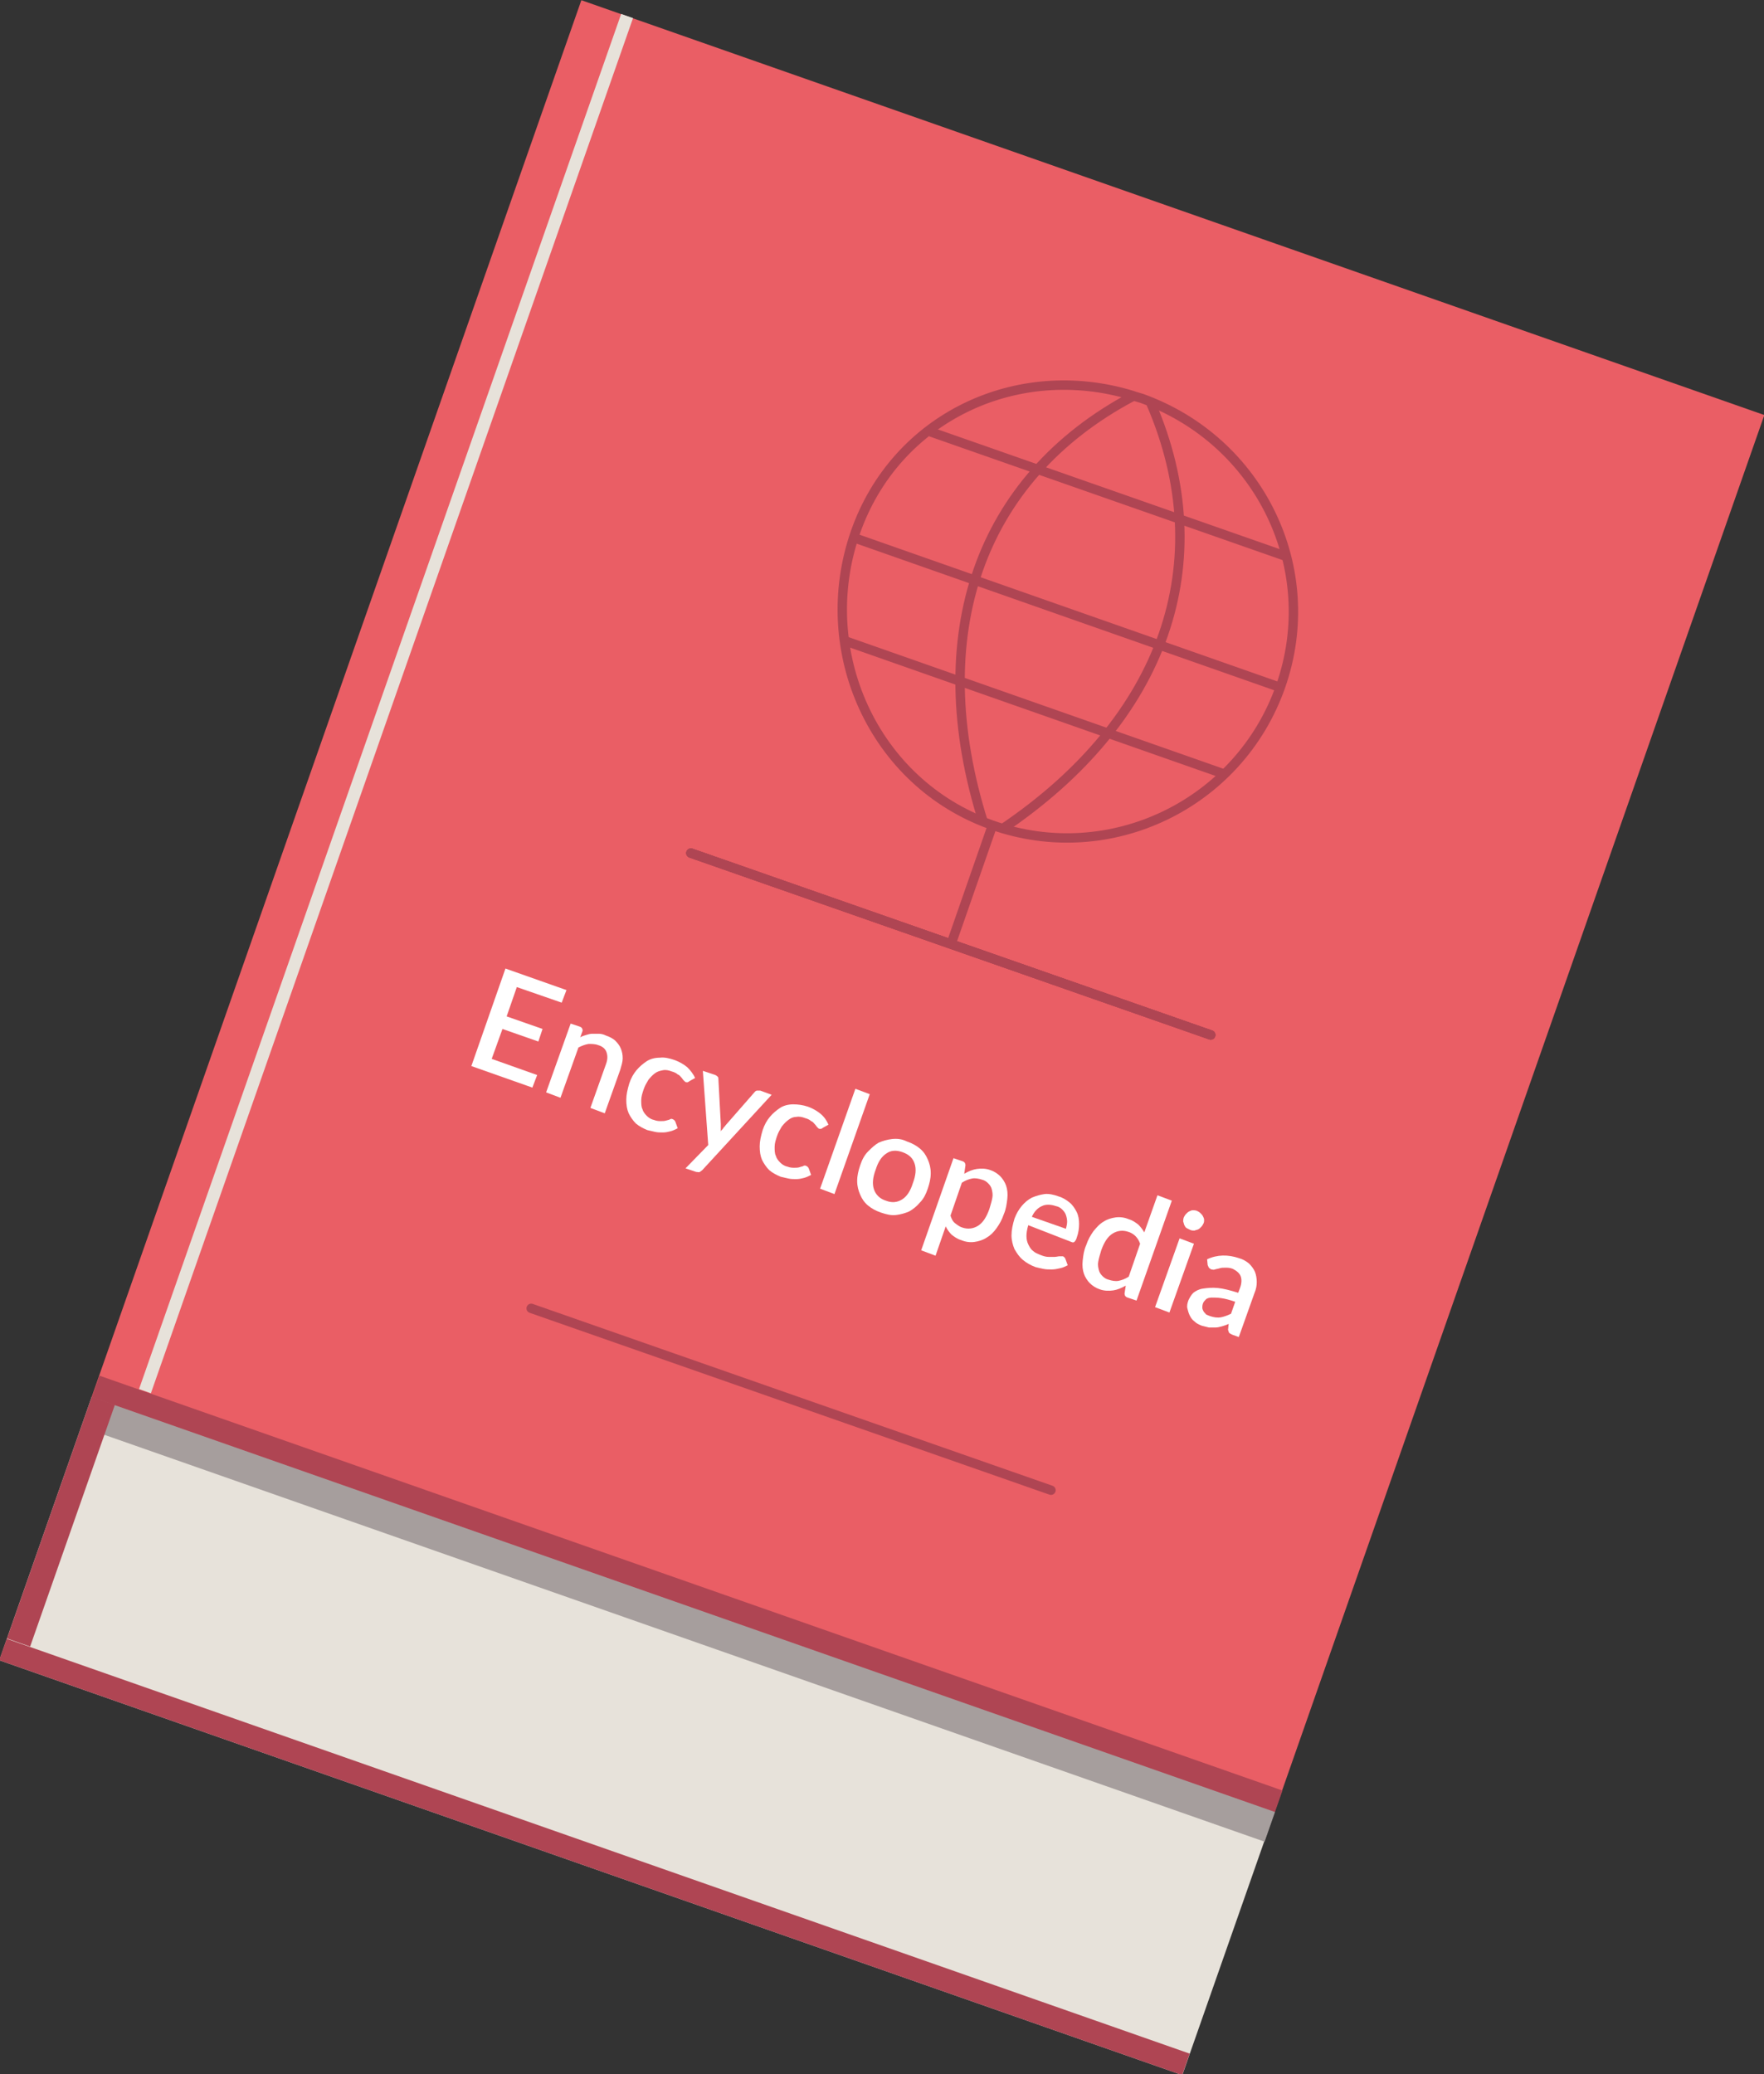 <?xml version="1.0" encoding="utf-8"?>
<!-- Generator: Adobe Illustrator 19.0.0, SVG Export Plug-In . SVG Version: 6.00 Build 0)  -->
<svg version="1.1" id="Layer_1" xmlns="http://www.w3.org/2000/svg" xmlns:xlink="http://www.w3.org/1999/xlink" x="0px" y="0px"
	 width="294.9px" height="346.7px" viewBox="0 0 294.9 346.7" style="enable-background:new 0 0 294.9 346.7;" xml:space="preserve"
	>
<rect x="0" y="0" width="294.9" height="346.7" fill="#333333" stroke="none"/>
<style type="text/css">
	.st0{fill:#EA5E65;}
	.st1{fill:#E7E2DA;}
	.st2{fill:#A69E9D;}
	.st3{fill:#AF4553;}
	.st4{fill:#FFFFFF;}
	.st5{fill:none;stroke:#AF4553;stroke-width:1.571;stroke-linecap:round;stroke-linejoin:round;stroke-miterlimit:10;}
	.st6{fill:none;stroke:#AF4553;stroke-width:1.571;stroke-linejoin:round;stroke-miterlimit:10;}
</style>
<g id="XMLID_5030_">
	
		<rect id="XMLID_5093_" x="50.4" y="27.7" transform="matrix(0.944 0.331 -0.331 0.944 58.781 -42.797)" class="st0" width="209.5" height="247.4"/>
	
		<rect id="XMLID_5092_" x="63.5" y="-4.2" transform="matrix(0.944 0.331 -0.331 0.944 42.509 -14.722)" class="st1" width="2.1" height="243.5"/>
	
		<rect id="XMLID_5091_" x="1.8" y="266.8" transform="matrix(0.944 0.331 -0.331 0.944 101.923 -18.918)" class="st1" width="209.5" height="46.6"/>
	
		<rect id="XMLID_5090_" x="8.7" y="267.9" transform="matrix(0.944 0.331 -0.331 0.944 95.859 -22.274)" class="st2" width="209.5" height="5.3"/>
	
		<rect id="XMLID_5089_" x="8.2" y="232.9" transform="matrix(0.944 0.331 -0.331 0.944 84.683 10.904)" class="st3" width="4.1" height="42.8"/>
	
		<rect id="XMLID_5088_" x="-5.3" y="308.4" transform="matrix(0.944 0.331 -0.331 0.944 108.205 -15.44)" class="st3" width="209.5" height="3.8"/>
	
		<rect id="XMLID_5087_" x="10.2" y="264.4" transform="matrix(0.944 0.331 -0.331 0.944 94.519 -23.016)" class="st3" width="209.5" height="3.8"/>
	<g id="XMLID_1_">
		<path id="XMLID_2_" class="st4" d="M89.8,179.7l-0.8,2.1l-10.2-3.6l5.7-16.3l10.2,3.6l-0.8,2.1l-7.5-2.6l-1.7,4.9l6,2.1l-0.7,2.1
			l-6-2.1l-1.8,5L89.8,179.7z"/>
		<path id="XMLID_4_" class="st4" d="M97,173.4c0.3-0.2,0.7-0.3,1-0.4s0.7-0.2,1-0.2c0.4,0,0.7,0,1.1,0c0.4,0,0.8,0.1,1.2,0.3
			c0.6,0.2,1.2,0.5,1.6,0.9c0.4,0.4,0.7,0.8,0.9,1.3c0.2,0.5,0.3,1,0.3,1.6s-0.2,1.2-0.4,1.9l-2.6,7.3l-2.4-0.9l2.6-7.3
			c0.3-0.8,0.3-1.4,0.1-2c-0.2-0.6-0.7-1-1.4-1.2c-0.5-0.2-1.1-0.2-1.6-0.2c-0.6,0.1-1.1,0.3-1.7,0.6l-3,8.4l-2.4-0.9l4.1-11.5
			l1.5,0.5c0.3,0.1,0.5,0.3,0.5,0.7L97,173.4z"/>
		<path id="XMLID_6_" class="st4" d="M115.3,180.7c-0.1,0.1-0.2,0.1-0.3,0.2c-0.1,0-0.2,0-0.3,0s-0.2-0.1-0.4-0.3s-0.2-0.3-0.4-0.5
			c-0.2-0.2-0.3-0.4-0.6-0.5c-0.2-0.2-0.6-0.4-1-0.5c-0.5-0.2-1-0.3-1.5-0.2s-0.9,0.2-1.3,0.5s-0.7,0.6-1.1,1.1
			c-0.3,0.5-0.6,1-0.8,1.6c-0.2,0.6-0.4,1.2-0.4,1.8c0,0.6,0,1.1,0.2,1.5c0.1,0.4,0.4,0.8,0.7,1.1c0.3,0.3,0.7,0.6,1.2,0.7
			c0.5,0.2,0.9,0.2,1.2,0.2c0.3,0,0.6,0,0.9-0.1s0.5-0.1,0.6-0.2c0.2-0.1,0.3-0.1,0.5,0c0.2,0.1,0.3,0.2,0.4,0.4l0.4,1.1
			c-0.4,0.2-0.8,0.4-1.2,0.5c-0.4,0.1-0.8,0.2-1.3,0.2c-0.4,0-0.9,0-1.3-0.1c-0.4-0.1-0.9-0.2-1.3-0.3c-0.7-0.3-1.3-0.6-1.9-1.1
			c-0.5-0.5-0.9-1.1-1.2-1.7c-0.3-0.7-0.4-1.4-0.4-2.3c0-0.8,0.2-1.7,0.5-2.7c0.3-0.9,0.7-1.6,1.2-2.2c0.5-0.6,1.1-1.1,1.7-1.5
			c0.6-0.4,1.4-0.6,2.2-0.6c0.8-0.1,1.6,0.1,2.5,0.4c0.8,0.3,1.5,0.7,2.1,1.2c0.5,0.5,1,1.1,1.3,1.8L115.3,180.7z"/>
		<path id="XMLID_8_" class="st4" d="M129,183l-11.6,12.6c-0.1,0.1-0.3,0.2-0.4,0.3c-0.2,0.1-0.3,0-0.6,0l-1.8-0.6l3.8-3.9
			l-0.9-12.4l2.1,0.7c0.2,0.1,0.3,0.2,0.4,0.3c0.1,0.1,0.1,0.3,0.1,0.4l0.4,7.5c0,0.2,0,0.4,0,0.6c0,0.2,0,0.4,0,0.6
			c0.1-0.2,0.3-0.3,0.4-0.5c0.1-0.2,0.3-0.3,0.4-0.5l4.9-5.6c0.1-0.1,0.2-0.2,0.4-0.2s0.3,0,0.5,0L129,183z"/>
		<path id="XMLID_10_" class="st4" d="M137.6,188.5c-0.1,0.1-0.2,0.1-0.3,0.2c-0.1,0-0.2,0-0.3,0s-0.2-0.1-0.4-0.3
			c-0.1-0.1-0.2-0.3-0.4-0.5c-0.2-0.2-0.3-0.4-0.6-0.5c-0.2-0.2-0.6-0.4-1-0.5c-0.5-0.2-1-0.3-1.5-0.2c-0.5,0-0.9,0.2-1.3,0.5
			c-0.4,0.3-0.7,0.6-1.1,1.1c-0.3,0.5-0.6,1-0.8,1.6c-0.2,0.6-0.4,1.2-0.4,1.8c0,0.6,0,1.1,0.2,1.5c0.1,0.4,0.4,0.8,0.7,1.1
			c0.3,0.3,0.7,0.6,1.2,0.7c0.5,0.2,0.9,0.2,1.2,0.2c0.3,0,0.6,0,0.9-0.1c0.2-0.1,0.5-0.1,0.6-0.2c0.2-0.1,0.3-0.1,0.5,0
			c0.2,0.1,0.3,0.2,0.4,0.4l0.4,1.1c-0.4,0.2-0.8,0.4-1.2,0.5s-0.8,0.2-1.3,0.2c-0.4,0-0.9,0-1.3-0.1c-0.4-0.1-0.9-0.2-1.3-0.3
			c-0.7-0.3-1.3-0.6-1.9-1.1c-0.5-0.5-0.9-1.1-1.2-1.7c-0.3-0.7-0.4-1.4-0.4-2.3c0-0.8,0.2-1.7,0.5-2.7c0.3-0.9,0.7-1.6,1.2-2.2
			c0.5-0.6,1.1-1.1,1.7-1.5c0.6-0.4,1.4-0.6,2.2-0.6s1.6,0.1,2.5,0.4c0.8,0.3,1.5,0.7,2.1,1.2s1,1.1,1.3,1.8L137.6,188.5z"/>
		<path id="XMLID_12_" class="st4" d="M145.4,182.9l-5.9,16.7l-2.4-0.9l5.9-16.7L145.4,182.9z"/>
		<path id="XMLID_14_" class="st4" d="M151.6,190.8c0.9,0.3,1.6,0.7,2.2,1.2c0.6,0.5,1,1.1,1.3,1.8c0.3,0.7,0.5,1.4,0.5,2.3
			s-0.2,1.7-0.5,2.6c-0.3,0.9-0.7,1.7-1.3,2.3c-0.5,0.6-1.1,1.1-1.8,1.5c-0.7,0.3-1.4,0.5-2.2,0.6s-1.6-0.1-2.5-0.4
			c-0.9-0.3-1.6-0.7-2.2-1.2c-0.6-0.5-1-1.1-1.3-1.8s-0.5-1.4-0.5-2.3s0.2-1.7,0.5-2.6c0.3-0.9,0.7-1.7,1.3-2.3s1.1-1.1,1.8-1.5
			c0.7-0.3,1.4-0.5,2.2-0.6C150,190.3,150.8,190.4,151.6,190.8z M148.1,200.7c1,0.4,1.9,0.3,2.7-0.2c0.8-0.5,1.4-1.4,1.8-2.7
			c0.5-1.3,0.6-2.4,0.3-3.3c-0.3-0.9-0.9-1.5-2-1.9c-1.1-0.4-2-0.3-2.7,0.2c-0.8,0.5-1.4,1.4-1.8,2.7c-0.5,1.3-0.6,2.4-0.3,3.3
			S147.1,200.4,148.1,200.7z"/>
		<path id="XMLID_17_" class="st4" d="M161.2,196.2c0.7-0.4,1.4-0.7,2.1-0.8s1.5-0.1,2.3,0.2c0.6,0.2,1.2,0.6,1.6,1
			c0.4,0.4,0.8,1,1,1.6c0.2,0.6,0.3,1.3,0.2,2.2c-0.1,0.8-0.2,1.7-0.6,2.6c-0.3,0.9-0.7,1.6-1.2,2.3c-0.5,0.7-1,1.2-1.7,1.6
			c-0.6,0.4-1.3,0.6-2,0.7c-0.7,0.1-1.5,0-2.2-0.3c-0.7-0.2-1.2-0.6-1.6-0.9c-0.4-0.4-0.7-0.8-1-1.4l-1.7,4.9l-2.4-0.9l5.4-15.4
			l1.5,0.5c0.3,0.1,0.5,0.3,0.5,0.7L161.2,196.2z M158.9,203.2c0.2,0.6,0.4,1,0.8,1.3s0.8,0.6,1.2,0.7c0.9,0.3,1.8,0.2,2.6-0.3
			c0.8-0.5,1.4-1.4,1.9-2.8c0.2-0.7,0.4-1.3,0.5-1.9c0.1-0.5,0-1-0.1-1.4c-0.1-0.4-0.3-0.7-0.6-1c-0.3-0.3-0.6-0.5-1-0.6
			c-0.6-0.2-1.2-0.3-1.7-0.2c-0.5,0.1-1.1,0.3-1.7,0.7L158.9,203.2z"/>
		<path id="XMLID_20_" class="st4" d="M171.9,204.8c-0.2,0.7-0.3,1.3-0.3,1.8c0,0.5,0.1,1,0.3,1.4s0.4,0.8,0.8,1.1
			c0.3,0.3,0.8,0.5,1.3,0.7c0.5,0.2,0.9,0.3,1.3,0.3c0.4,0,0.7,0,1,0c0.3,0,0.6-0.1,0.8-0.1c0.2,0,0.4,0,0.6,0
			c0.2,0.1,0.3,0.2,0.4,0.4l0.4,1.1c-0.4,0.2-0.8,0.4-1.3,0.5c-0.4,0.1-0.9,0.2-1.4,0.2c-0.5,0-0.9,0-1.4-0.1
			c-0.5-0.1-0.9-0.2-1.3-0.3c-0.8-0.3-1.5-0.7-2.1-1.2s-1-1.1-1.4-1.8c-0.3-0.7-0.5-1.5-0.5-2.3c0-0.9,0.2-1.8,0.5-2.8
			c0.3-0.8,0.7-1.5,1.2-2.1c0.5-0.6,1.1-1.1,1.7-1.4c0.7-0.3,1.4-0.5,2.1-0.6s1.6,0.1,2.4,0.4c0.7,0.2,1.3,0.6,1.8,1
			c0.5,0.4,0.9,1,1.2,1.6c0.3,0.6,0.4,1.3,0.4,2c0,0.7-0.1,1.5-0.4,2.3c-0.1,0.4-0.3,0.6-0.4,0.7c-0.1,0.1-0.3,0.1-0.5,0
			L171.9,204.8z M178.2,205.4c0.1-0.4,0.2-0.8,0.2-1.2c0-0.4-0.1-0.8-0.2-1.1c-0.1-0.3-0.3-0.6-0.6-0.9c-0.3-0.3-0.6-0.5-1.1-0.6
			c-0.9-0.3-1.7-0.3-2.3,0c-0.7,0.3-1.3,0.9-1.7,1.8L178.2,205.4z"/>
		<path id="XMLID_23_" class="st4" d="M195.9,200.7l-5.9,16.7l-1.5-0.5c-0.3-0.1-0.5-0.3-0.5-0.7l0.2-1.3c-0.7,0.4-1.4,0.7-2.1,0.8
			c-0.7,0.1-1.5,0.1-2.3-0.2c-0.6-0.2-1.2-0.6-1.6-1c-0.4-0.4-0.8-1-1-1.6s-0.3-1.3-0.2-2.2s0.2-1.7,0.6-2.6
			c0.3-0.9,0.7-1.6,1.2-2.3c0.5-0.6,1-1.2,1.7-1.6c0.6-0.4,1.3-0.6,2-0.7c0.7-0.1,1.5,0,2.2,0.3c0.7,0.2,1.2,0.6,1.6,0.9
			c0.4,0.4,0.7,0.8,1,1.3l2.2-6.2L195.9,200.7z M190.6,207.9c-0.2-0.6-0.5-1-0.8-1.3c-0.3-0.3-0.8-0.6-1.2-0.7
			c-0.9-0.3-1.8-0.2-2.6,0.3c-0.8,0.5-1.4,1.4-1.9,2.8c-0.2,0.7-0.4,1.3-0.5,1.9c-0.1,0.5,0,1,0.1,1.4c0.1,0.4,0.3,0.7,0.6,1
			c0.3,0.3,0.6,0.5,1,0.6c0.6,0.2,1.2,0.3,1.7,0.2c0.5-0.1,1.1-0.3,1.7-0.7L190.6,207.9z"/>
		<path id="XMLID_26_" class="st4" d="M199.6,207.9l-4.1,11.5l-2.4-0.9l4.1-11.5L199.6,207.9z M201.2,204.5
			c-0.1,0.2-0.2,0.4-0.4,0.6s-0.3,0.3-0.5,0.4c-0.2,0.1-0.4,0.1-0.6,0.2c-0.2,0-0.5,0-0.7-0.1c-0.2-0.1-0.4-0.2-0.6-0.3
			s-0.3-0.3-0.4-0.5c-0.1-0.2-0.1-0.4-0.2-0.6c0-0.2,0-0.4,0.1-0.7c0.1-0.2,0.2-0.4,0.4-0.6c0.2-0.2,0.3-0.3,0.5-0.4
			c0.2-0.1,0.4-0.2,0.6-0.2c0.2,0,0.4,0,0.7,0.1c0.2,0.1,0.4,0.2,0.6,0.4s0.3,0.3,0.4,0.5c0.1,0.2,0.2,0.4,0.2,0.6
			S201.3,204.3,201.2,204.5z"/>
		<path id="XMLID_29_" class="st4" d="M201.8,210.5c1.7-0.8,3.5-0.8,5.3-0.2c0.7,0.2,1.2,0.5,1.7,0.9c0.4,0.4,0.8,0.9,1,1.4
			c0.2,0.5,0.3,1.1,0.3,1.7c0,0.6-0.1,1.2-0.4,1.9l-2.6,7.3l-1.1-0.4c-0.2-0.1-0.4-0.2-0.5-0.3c-0.1-0.1-0.1-0.3-0.2-0.5l0.1-1
			c-0.4,0.2-0.8,0.3-1.1,0.4c-0.4,0.1-0.7,0.2-1.1,0.2c-0.4,0-0.7,0-1.1,0c-0.4-0.1-0.8-0.2-1.2-0.3c-0.5-0.2-0.9-0.4-1.2-0.7
			c-0.4-0.3-0.6-0.6-0.8-1c-0.2-0.4-0.3-0.8-0.4-1.2s0-0.9,0.2-1.4c0.2-0.4,0.4-0.8,0.8-1.2c0.4-0.3,0.9-0.6,1.6-0.7
			c0.7-0.1,1.5-0.2,2.5-0.1c1,0.1,2.1,0.4,3.4,0.8l0.3-0.8c0.3-0.8,0.3-1.5,0.1-2c-0.2-0.5-0.7-0.9-1.3-1.2
			c-0.5-0.2-0.9-0.2-1.2-0.2c-0.4,0-0.7,0-1,0.1c-0.3,0.1-0.5,0.1-0.8,0.2c-0.2,0.1-0.4,0-0.6,0c-0.2-0.1-0.3-0.2-0.4-0.3
			c-0.1-0.1-0.1-0.3-0.2-0.4L201.8,210.5z M206.5,217.6c-0.9-0.3-1.6-0.5-2.3-0.6c-0.6-0.1-1.2-0.1-1.6-0.1c-0.4,0-0.8,0.1-1,0.3
			c-0.2,0.2-0.4,0.4-0.5,0.7c-0.1,0.3-0.1,0.5-0.1,0.7c0,0.2,0.1,0.4,0.2,0.6c0.1,0.2,0.3,0.3,0.4,0.5c0.2,0.1,0.4,0.2,0.7,0.3
			c0.6,0.2,1.2,0.3,1.8,0.2c0.5-0.1,1.1-0.3,1.7-0.6L206.5,217.6z"/>
	</g>
	<g id="XMLID_5032_">
		<line id="XMLID_5083_" class="st5" x1="115.5" y1="142.6" x2="202.4" y2="173"/>
		<line id="XMLID_5082_" class="st5" x1="115.5" y1="142.6" x2="202.4" y2="173"/>
		<line id="XMLID_5081_" class="st5" x1="115.5" y1="142.6" x2="202.4" y2="173"/>
		<line id="XMLID_5079_" class="st5" x1="115.5" y1="142.6" x2="202.4" y2="173"/>
		<line id="XMLID_5065_" class="st5" x1="159" y1="157.8" x2="165.9" y2="138"/>
		<g id="XMLID_5033_">
			<path id="XMLID_5042_" class="st6" d="M214.1,114.7c-6.9,19.7-28.5,30.2-48.3,23.2s-29.7-29.1-22.8-48.9
				c6.7-19.2,27-28.8,46.3-22.9c0.5,0.2,1,0.3,1.6,0.5C210.6,73.7,221,95,214.1,114.7z"/>
			<path id="XMLID_5039_" class="st6" d="M189.3,66.3c-25.6,13.6-34.8,39.9-24.9,71.2"/>
			<path id="XMLID_5037_" class="st6" d="M192.4,67.4c11.5,26.6,2.3,52.9-24.9,71.2"/>
			<line id="XMLID_5036_" class="st6" x1="141.2" y1="107.1" x2="204.7" y2="129.4"/>
			<line id="XMLID_5035_" class="st6" x1="155.6" y1="72.2" x2="215" y2="93"/>
			<line id="XMLID_5034_" class="st6" x1="142.8" y1="89.9" x2="214" y2="114.9"/>
		</g>
	</g>
	<line id="XMLID_5031_" class="st5" x1="88.8" y1="218.7" x2="175.7" y2="249.1"/>
</g>
</svg>
